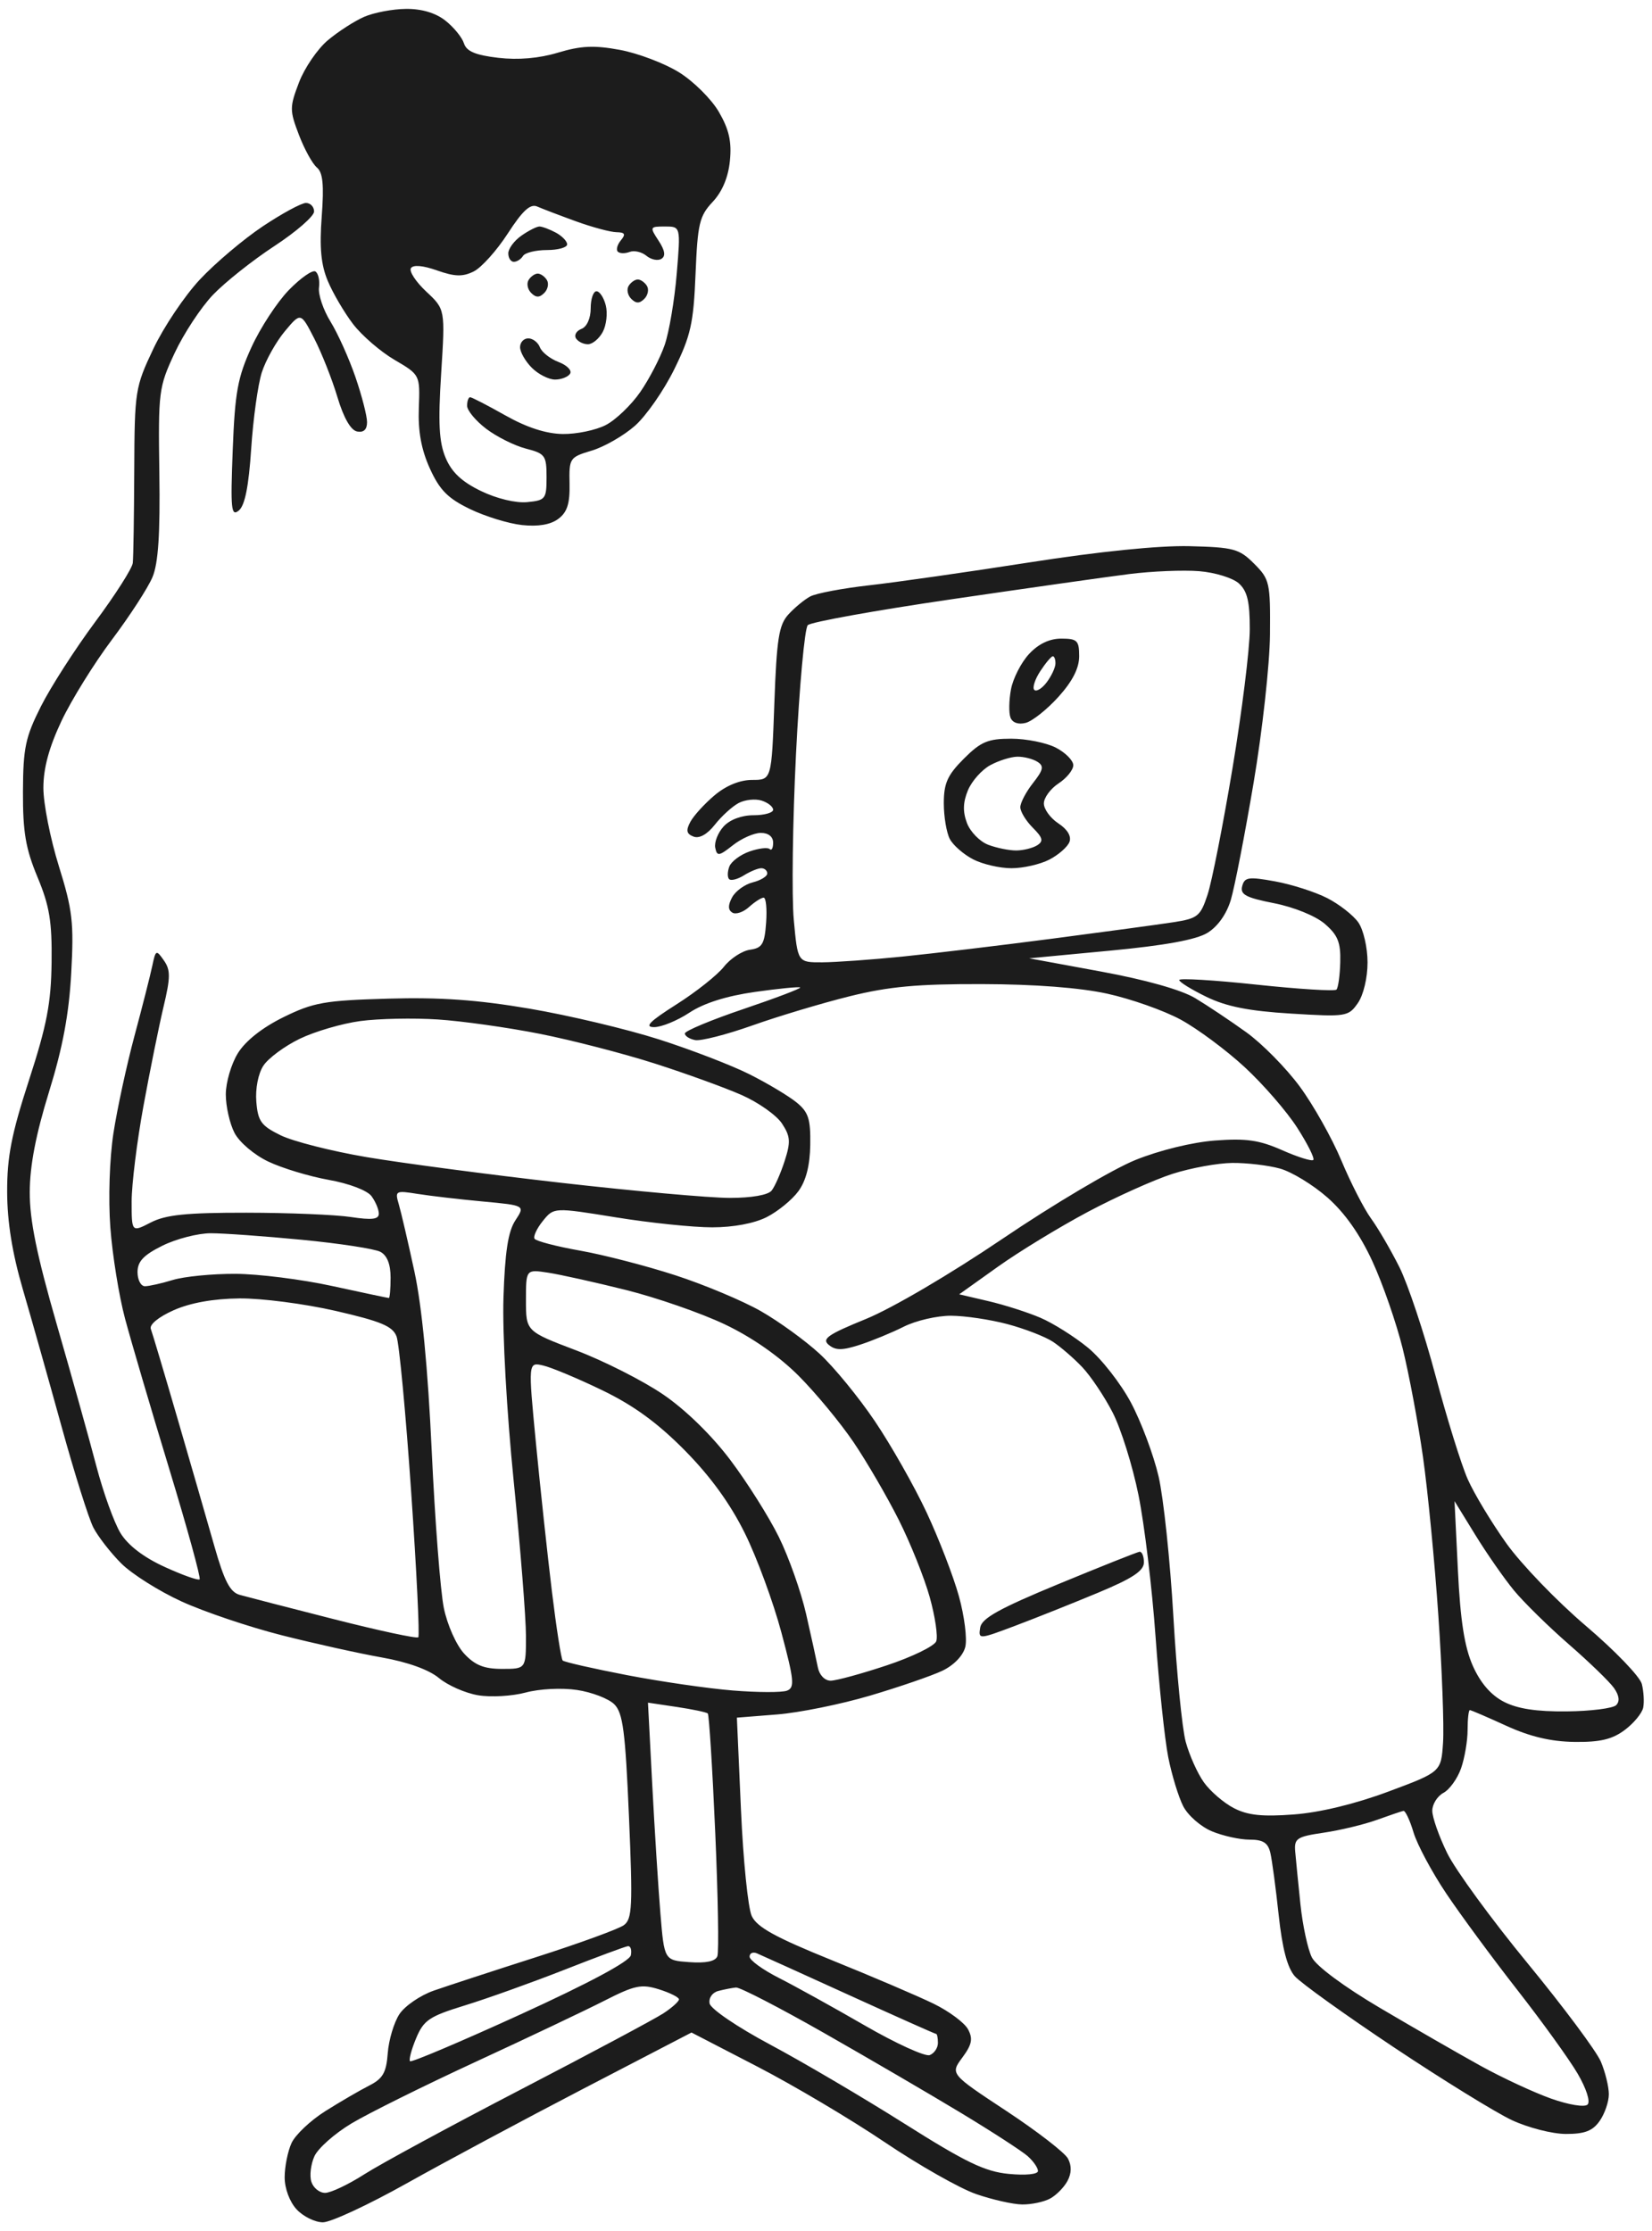 <svg width="160" height="216" viewBox="0 0 160 216" fill="none" xmlns="http://www.w3.org/2000/svg">
<path fill-rule="evenodd" clip-rule="evenodd" d="M35.265 1.631C34.325 2.042 32.74 3.065 31.744 3.905C30.747 4.745 29.494 6.579 28.959 7.98C28.044 10.376 28.044 10.681 28.948 13.049C29.477 14.436 30.261 15.861 30.689 16.216C31.272 16.7 31.39 17.892 31.16 20.963C30.933 23.975 31.089 25.632 31.747 27.202C32.239 28.377 33.337 30.25 34.185 31.362C35.035 32.476 36.844 34.039 38.207 34.838C40.684 36.29 40.684 36.29 40.564 39.512C40.481 41.766 40.802 43.523 41.633 45.358C42.577 47.441 43.373 48.248 45.508 49.281C46.985 49.996 49.261 50.696 50.565 50.835C52.125 51.002 53.325 50.797 54.075 50.235C54.936 49.59 55.202 48.757 55.162 46.833C55.111 44.356 55.169 44.268 57.309 43.627C58.519 43.265 60.397 42.188 61.483 41.235C62.569 40.282 64.286 37.819 65.299 35.761C66.9 32.509 67.169 31.306 67.364 26.548C67.565 21.652 67.739 20.914 69.02 19.55C69.952 18.557 70.535 17.168 70.694 15.56C70.877 13.707 70.611 12.534 69.624 10.834C68.902 9.592 67.16 7.864 65.754 6.994C64.347 6.124 61.773 5.15 60.034 4.828C57.55 4.369 56.266 4.426 54.049 5.095C52.206 5.65 50.191 5.824 48.247 5.596C46.049 5.337 45.181 4.971 44.935 4.197C44.752 3.621 43.943 2.629 43.135 1.994C42.184 1.246 40.84 0.847 39.321 0.862C38.031 0.874 36.206 1.22 35.265 1.631ZM25.445 21.916C23.579 23.163 20.839 25.478 19.358 27.062C17.878 28.645 15.85 31.665 14.851 33.772C13.087 37.496 13.034 37.83 13.002 45.584C12.983 49.974 12.92 53.991 12.859 54.512C12.799 55.034 11.162 57.599 9.22 60.212C7.278 62.826 4.913 66.504 3.966 68.385C2.458 71.376 2.24 72.412 2.224 76.65C2.209 80.553 2.482 82.159 3.63 84.915C4.797 87.714 5.045 89.214 4.996 93.18C4.948 97.119 4.538 99.25 2.808 104.579C1.109 109.81 0.682 111.999 0.693 115.409C0.702 118.315 1.187 121.327 2.207 124.814C3.032 127.636 4.725 133.628 5.967 138.13C7.209 142.632 8.595 147.029 9.046 147.902C9.498 148.774 10.708 150.331 11.736 151.36C12.764 152.39 15.401 154.052 17.595 155.055C19.79 156.057 24.15 157.527 27.285 158.321C30.42 159.115 34.781 160.082 36.975 160.47C39.475 160.912 41.543 161.657 42.513 162.464C43.364 163.173 45.067 163.923 46.297 164.13C47.526 164.338 49.601 164.22 50.907 163.869C52.257 163.505 54.409 163.398 55.892 163.62C57.328 163.836 58.951 164.46 59.498 165.007C60.332 165.841 60.563 167.611 60.916 175.861C61.29 184.581 61.233 185.795 60.421 186.39C59.916 186.759 56.101 188.149 51.944 189.48C47.787 190.81 43.316 192.272 42.009 192.728C40.702 193.185 39.204 194.213 38.68 195.012C38.156 195.811 37.65 197.508 37.555 198.782C37.414 200.672 37.083 201.25 35.754 201.923C34.858 202.377 32.948 203.489 31.509 204.394C30.07 205.3 28.595 206.694 28.232 207.492C27.868 208.29 27.57 209.78 27.57 210.804C27.57 211.888 28.055 213.185 28.733 213.912C29.372 214.598 30.516 215.159 31.275 215.159C32.035 215.159 35.679 213.465 39.376 211.395C43.072 209.325 50.793 205.19 56.534 202.207L66.974 196.784L73.349 200.082C76.856 201.896 82.412 205.192 85.695 207.406C88.979 209.62 92.955 211.877 94.531 212.422C96.106 212.967 98.118 213.42 99.001 213.431C99.883 213.441 101.096 213.187 101.695 212.866C102.294 212.545 103.055 211.776 103.387 211.156C103.788 210.407 103.803 209.679 103.432 208.985C103.124 208.411 100.434 206.333 97.452 204.367C92.032 200.793 92.032 200.793 93.203 199.21C94.135 197.949 94.248 197.391 93.757 196.473C93.417 195.839 91.917 194.724 90.422 193.994C88.928 193.265 84.499 191.372 80.58 189.788C75.09 187.567 73.306 186.584 72.806 185.501C72.448 184.727 71.978 180.091 71.763 175.197L71.369 166.299L75.262 165.99C77.404 165.82 81.459 164.999 84.274 164.164C87.089 163.331 90.234 162.249 91.263 161.761C92.377 161.232 93.276 160.301 93.489 159.457C93.684 158.678 93.406 156.464 92.871 154.537C92.337 152.611 90.928 148.961 89.741 146.427C88.555 143.893 86.299 139.917 84.729 137.592C83.16 135.267 80.751 132.329 79.375 131.064C78.001 129.799 75.446 127.946 73.7 126.948C71.953 125.949 68.234 124.388 65.435 123.477C62.636 122.566 58.474 121.489 56.187 121.084C53.9 120.679 51.914 120.161 51.773 119.933C51.632 119.705 51.995 118.927 52.581 118.204C53.645 116.89 53.645 116.89 59.638 117.859C62.934 118.393 67.135 118.829 68.973 118.828C71.028 118.828 73.068 118.444 74.27 117.831C75.345 117.283 76.721 116.157 77.327 115.329C78.066 114.321 78.445 112.835 78.475 110.835C78.513 108.324 78.298 107.666 77.13 106.72C76.365 106.101 74.328 104.883 72.602 104.015C70.877 103.146 66.921 101.623 63.813 100.629C60.704 99.636 55.068 98.298 51.29 97.656C46.229 96.797 42.614 96.541 37.562 96.687C31.431 96.863 30.362 97.053 27.457 98.479C25.406 99.487 23.779 100.771 23.04 101.967C22.396 103.007 21.87 104.803 21.87 105.958C21.87 107.112 22.248 108.787 22.71 109.679C23.181 110.591 24.618 111.812 25.988 112.463C27.328 113.101 29.964 113.898 31.845 114.234C33.807 114.584 35.569 115.254 35.978 115.806C36.37 116.335 36.69 117.098 36.69 117.503C36.69 118.057 36.025 118.137 33.983 117.829C32.494 117.604 27.941 117.416 23.865 117.412C18.044 117.406 16.058 117.609 14.603 118.358C12.75 119.312 12.75 119.312 12.75 116.32C12.75 114.675 13.263 110.527 13.89 107.102C14.517 103.677 15.393 99.348 15.837 97.482C16.519 94.616 16.524 93.918 15.869 92.983C15.13 91.928 15.077 91.953 14.746 93.525C14.555 94.432 13.779 97.483 13.022 100.304C12.265 103.126 11.349 107.358 10.987 109.709C10.609 112.163 10.481 116.049 10.686 118.829C10.883 121.494 11.523 125.47 12.11 127.664C12.697 129.859 14.616 136.382 16.375 142.161C18.134 147.939 19.465 152.775 19.333 152.907C19.201 153.039 17.673 152.496 15.937 151.701C13.896 150.767 12.386 149.608 11.665 148.422C11.051 147.412 10.005 144.509 9.339 141.97C8.675 139.432 6.947 133.25 5.5 128.234C3.559 121.505 2.872 118.143 2.881 115.409C2.889 112.864 3.472 109.831 4.745 105.719C6.075 101.422 6.682 98.175 6.899 94.202C7.165 89.314 7.025 88.109 5.701 83.859C4.875 81.212 4.2 77.803 4.201 76.281C4.201 74.378 4.748 72.359 5.952 69.809C6.915 67.772 9.117 64.224 10.845 61.926C12.573 59.627 14.339 56.904 14.769 55.875C15.332 54.529 15.518 51.694 15.433 45.803C15.319 37.894 15.372 37.484 16.913 34.184C17.791 32.303 19.459 29.77 20.617 28.555C21.777 27.339 24.456 25.21 26.573 23.824C28.689 22.439 30.42 20.932 30.42 20.477C30.42 20.022 30.065 19.649 29.63 19.649C29.196 19.649 27.313 20.67 25.445 21.916ZM49.181 22.605C48.111 24.259 46.624 25.913 45.877 26.283C44.813 26.81 44.044 26.788 42.329 26.183C40.955 25.698 40.012 25.617 39.797 25.966C39.608 26.271 40.279 27.291 41.287 28.234C43.12 29.947 43.12 29.947 42.728 36.15C42.423 40.962 42.519 42.794 43.155 44.315C43.739 45.714 44.72 46.638 46.576 47.536C48.107 48.277 49.951 48.721 51.057 48.615C52.833 48.444 52.935 48.312 52.935 46.191C52.935 44.104 52.796 43.911 50.94 43.435C49.843 43.153 48.111 42.29 47.093 41.517C46.074 40.744 45.24 39.74 45.24 39.285C45.24 38.831 45.373 38.459 45.534 38.459C45.695 38.459 47.232 39.252 48.949 40.221C51.017 41.388 52.889 41.995 54.498 42.019C55.833 42.039 57.712 41.649 58.673 41.152C59.634 40.655 61.134 39.219 62.006 37.96C62.878 36.702 63.944 34.65 64.375 33.401C64.805 32.152 65.329 29.06 65.54 26.53C65.924 21.93 65.924 21.93 64.404 21.93C62.929 21.93 62.911 21.971 63.783 23.302C64.407 24.253 64.49 24.793 64.057 25.061C63.712 25.274 63.06 25.14 62.608 24.765C62.155 24.389 61.422 24.221 60.979 24.391C60.535 24.562 60.02 24.55 59.836 24.365C59.651 24.18 59.786 23.685 60.135 23.264C60.627 22.671 60.53 22.495 59.702 22.481C59.116 22.47 57.353 21.997 55.785 21.428C54.218 20.859 52.528 20.215 52.031 19.996C51.362 19.703 50.619 20.383 49.181 22.605ZM50.498 22.817C49.8 23.305 49.23 24.074 49.23 24.527C49.23 24.98 49.471 25.349 49.767 25.349C50.062 25.349 50.462 25.093 50.655 24.779C50.849 24.466 51.89 24.209 52.969 24.209C54.048 24.209 54.93 23.962 54.93 23.659C54.93 23.357 54.434 22.844 53.828 22.519C53.221 22.195 52.509 21.93 52.245 21.93C51.98 21.93 51.194 22.329 50.498 22.817ZM27.978 28.08C26.846 29.243 25.216 31.733 24.356 33.614C23.017 36.541 22.755 37.978 22.539 43.58C22.317 49.329 22.39 50.041 23.135 49.423C23.719 48.938 24.09 47.08 24.328 43.446C24.518 40.547 24.982 37.217 25.359 36.047C25.737 34.877 26.739 33.089 27.587 32.073C29.128 30.227 29.128 30.227 30.438 32.775C31.157 34.178 32.169 36.735 32.684 38.458C33.281 40.452 33.973 41.659 34.587 41.777C35.221 41.899 35.55 41.59 35.55 40.871C35.55 40.27 35.042 38.301 34.421 36.496C33.8 34.691 32.716 32.282 32.013 31.144C31.309 30.005 30.806 28.517 30.896 27.836C30.985 27.155 30.828 26.456 30.547 26.283C30.265 26.109 29.109 26.918 27.978 28.08ZM51.195 27.109C50.984 27.45 51.097 28.014 51.446 28.363C51.912 28.829 52.249 28.829 52.715 28.363C53.064 28.014 53.176 27.45 52.966 27.109C52.755 26.768 52.357 26.489 52.08 26.489C51.804 26.489 51.406 26.768 51.195 27.109ZM60.885 27.679C60.674 28.02 60.787 28.584 61.136 28.933C61.602 29.399 61.939 29.399 62.405 28.933C62.754 28.584 62.867 28.02 62.656 27.679C62.445 27.338 62.047 27.059 61.77 27.059C61.494 27.059 61.096 27.338 60.885 27.679ZM57.21 29.849C57.21 30.818 56.843 31.638 56.319 31.84C55.829 32.028 55.588 32.44 55.783 32.755C55.978 33.071 56.498 33.33 56.939 33.33C57.38 33.33 58.028 32.792 58.379 32.136C58.73 31.48 58.862 30.326 58.673 29.572C58.484 28.817 58.077 28.2 57.77 28.2C57.462 28.2 57.21 28.942 57.21 29.849ZM50.37 33.614C50.37 34.085 50.883 34.983 51.51 35.609C52.137 36.236 53.148 36.749 53.757 36.749C54.365 36.749 55.022 36.492 55.216 36.178C55.41 35.864 54.906 35.355 54.095 35.047C53.284 34.739 52.472 34.098 52.29 33.623C52.108 33.148 51.601 32.76 51.164 32.76C50.728 32.76 50.37 33.144 50.37 33.614ZM99.675 54.455C93.719 55.385 86.745 56.381 84.178 56.669C81.61 56.957 79.043 57.442 78.471 57.748C77.9 58.054 76.945 58.843 76.348 59.502C75.434 60.512 75.222 61.865 74.997 68.105C74.729 75.51 74.729 75.51 72.853 75.51C71.664 75.51 70.332 76.053 69.211 76.996C68.24 77.813 67.183 78.972 66.863 79.57C66.416 80.403 66.488 80.736 67.171 80.997C67.727 81.211 68.499 80.781 69.234 79.846C69.88 79.024 70.912 78.083 71.526 77.754C72.14 77.425 73.147 77.316 73.762 77.511C74.377 77.707 74.88 78.105 74.88 78.398C74.88 78.69 74.022 78.93 72.974 78.93C71.816 78.93 70.677 79.36 70.074 80.027C69.528 80.631 69.167 81.553 69.273 82.076C69.444 82.924 69.632 82.897 70.98 81.834C71.813 81.177 73.032 80.639 73.688 80.639C74.421 80.639 74.88 81.005 74.88 81.59C74.88 82.112 74.73 82.389 74.547 82.206C74.363 82.023 73.486 82.126 72.597 82.436C71.709 82.746 70.827 83.403 70.638 83.896C70.449 84.389 70.439 84.938 70.618 85.117C70.796 85.295 71.44 85.13 72.049 84.75C72.657 84.37 73.415 84.059 73.732 84.059C74.05 84.059 74.31 84.288 74.31 84.568C74.31 84.847 73.677 85.235 72.902 85.429C72.127 85.624 71.229 86.277 70.905 86.882C70.497 87.644 70.503 88.095 70.925 88.356C71.259 88.562 71.985 88.321 72.539 87.82C73.092 87.319 73.732 86.909 73.96 86.909C74.189 86.909 74.297 87.999 74.2 89.332C74.051 91.403 73.825 91.783 72.641 91.95C71.879 92.058 70.742 92.799 70.113 93.598C69.485 94.398 67.415 96.039 65.513 97.245C62.907 98.898 62.375 99.44 63.35 99.444C64.062 99.447 65.601 98.816 66.771 98.043C68.159 97.124 70.361 96.428 73.113 96.037C75.433 95.709 77.406 95.515 77.498 95.607C77.591 95.699 75.116 96.639 71.998 97.694C68.881 98.749 66.33 99.814 66.33 100.059C66.33 100.305 66.779 100.593 67.328 100.699C67.877 100.805 70.377 100.165 72.885 99.276C75.393 98.386 79.626 97.118 82.29 96.457C86.089 95.515 88.859 95.26 95.115 95.278C100.222 95.291 104.589 95.625 107.243 96.207C109.523 96.706 112.716 97.832 114.338 98.71C115.959 99.587 118.752 101.658 120.544 103.313C122.336 104.967 124.627 107.606 125.634 109.177C126.642 110.747 127.345 112.154 127.197 112.303C127.048 112.452 125.689 112.026 124.176 111.357C121.964 110.378 120.692 110.196 117.676 110.423C115.471 110.59 112.291 111.368 109.958 112.312C107.776 113.194 102.004 116.614 97.133 119.911C92.041 123.356 86.394 126.671 83.851 127.707C80.177 129.203 79.569 129.627 80.266 130.206C80.928 130.755 81.564 130.754 83.266 130.204C84.454 129.82 86.377 129.027 87.54 128.443C88.703 127.858 90.755 127.382 92.1 127.386C93.445 127.39 95.908 127.756 97.574 128.199C99.239 128.643 101.214 129.406 101.963 129.897C102.712 130.388 103.997 131.497 104.817 132.362C105.638 133.227 106.965 135.206 107.765 136.761C108.565 138.315 109.69 141.906 110.264 144.741C110.838 147.575 111.582 153.742 111.917 158.444C112.251 163.147 112.805 168.405 113.147 170.129C113.49 171.854 114.143 173.99 114.599 174.877C115.053 175.764 116.298 176.854 117.365 177.299C118.431 177.745 120.077 178.109 121.021 178.109C122.334 178.109 122.809 178.412 123.037 179.392C123.202 180.098 123.564 182.805 123.843 185.408C124.192 188.657 124.683 190.517 125.408 191.336C125.989 191.993 130.313 195.093 135.015 198.226C139.718 201.359 144.848 204.524 146.415 205.26C147.983 205.996 150.341 206.601 151.655 206.604C153.483 206.608 154.255 206.311 154.933 205.342C155.421 204.646 155.82 203.484 155.82 202.759C155.82 202.035 155.474 200.618 155.05 199.609C154.626 198.6 151.431 194.312 147.95 190.079C144.468 185.847 140.967 181.054 140.17 179.428C139.372 177.802 138.72 175.951 138.72 175.315C138.72 174.68 139.207 173.899 139.801 173.581C140.394 173.264 141.164 172.191 141.51 171.197C141.857 170.202 142.14 168.53 142.14 167.48C142.14 166.429 142.238 165.569 142.356 165.569C142.476 165.569 144.064 166.252 145.886 167.086C148.176 168.135 150.212 168.617 152.476 168.648C154.961 168.682 156.14 168.404 157.354 167.498C158.235 166.841 159.042 165.862 159.149 165.322C159.255 164.781 159.195 163.756 159.016 163.043C158.837 162.33 156.4 159.799 153.6 157.417C150.8 155.036 147.332 151.437 145.892 149.42C144.453 147.402 142.768 144.608 142.15 143.209C141.532 141.811 140.128 137.295 139.03 133.174C137.934 129.054 136.36 124.332 135.535 122.683C134.709 121.034 133.474 118.915 132.79 117.974C132.106 117.034 130.812 114.507 129.914 112.359C129.017 110.211 127.205 106.989 125.887 105.199C124.569 103.409 122.237 101.042 120.703 99.94C119.17 98.837 116.946 97.352 115.762 96.641C114.422 95.836 110.978 94.863 106.642 94.065L99.675 92.782L107.501 92.041C112.804 91.54 115.845 90.985 116.935 90.322C117.934 89.715 118.795 88.504 119.207 87.129C119.572 85.911 120.565 80.811 121.413 75.794C122.262 70.778 122.976 64.308 123.001 61.416C123.043 56.401 122.972 56.083 121.465 54.576C120.02 53.129 119.485 52.985 115.195 52.879C112.258 52.806 106.457 53.395 99.675 54.455ZM109.365 55.579C107.171 55.856 99.391 56.96 92.078 58.032C84.765 59.103 78.536 60.226 78.235 60.526C77.935 60.827 77.422 66.437 77.095 72.993C76.768 79.55 76.671 86.774 76.879 89.047C77.258 93.18 77.258 93.18 79.631 93.17C80.937 93.164 84.442 92.913 87.42 92.612C90.399 92.311 96.939 91.529 101.955 90.874C106.971 90.219 112.229 89.506 113.64 89.289C116.005 88.924 116.262 88.718 116.956 86.619C117.37 85.368 118.457 79.856 119.372 74.37C120.288 68.883 121.04 62.831 121.044 60.92C121.049 58.249 120.805 57.224 119.988 56.485C119.405 55.957 117.673 55.423 116.141 55.3C114.609 55.177 111.56 55.302 109.365 55.579ZM99.661 63.324C98.899 64.146 98.114 65.683 97.916 66.739C97.717 67.796 97.696 69.027 97.868 69.476C98.059 69.974 98.635 70.172 99.347 69.986C99.989 69.818 101.416 68.683 102.517 67.463C103.869 65.967 104.52 64.691 104.52 63.538C104.52 62.014 104.333 61.83 102.783 61.83C101.641 61.83 100.572 62.341 99.661 63.324ZM100.752 64.982C100.231 65.776 99.972 66.591 100.174 66.793C100.376 66.995 100.916 66.667 101.373 66.063C101.83 65.459 102.212 64.644 102.222 64.252C102.232 63.86 102.118 63.539 101.968 63.539C101.819 63.539 101.271 64.189 100.752 64.982ZM93.348 73.457C91.765 75.041 91.41 75.83 91.41 77.77C91.41 79.076 91.674 80.638 91.998 81.241C92.32 81.844 93.334 82.725 94.249 83.199C95.164 83.672 96.837 84.059 97.965 84.059C99.094 84.059 100.742 83.684 101.629 83.226C102.517 82.767 103.393 81.998 103.578 81.517C103.788 80.969 103.387 80.297 102.507 79.72C101.734 79.213 101.1 78.344 101.1 77.79C101.1 77.235 101.742 76.361 102.525 75.847C103.309 75.333 103.95 74.541 103.95 74.086C103.95 73.631 103.193 72.868 102.269 72.389C101.344 71.911 99.394 71.519 97.937 71.519C95.683 71.519 94.997 71.809 93.348 73.457ZM95.906 74.085C95.087 74.529 94.114 75.626 93.743 76.522C93.263 77.681 93.238 78.593 93.654 79.69C93.977 80.537 94.902 81.482 95.712 81.79C96.522 82.097 97.745 82.346 98.43 82.341C99.115 82.336 100.026 82.109 100.455 81.838C101.084 81.439 101.002 81.111 100.028 80.137C99.364 79.473 98.82 78.579 98.82 78.151C98.82 77.723 99.371 76.672 100.046 75.816C101.057 74.53 101.132 74.169 100.473 73.752C100.034 73.474 99.162 73.253 98.535 73.261C97.908 73.269 96.726 73.639 95.906 74.085ZM120.309 85.795C120.096 86.608 120.658 86.908 123.402 87.448C125.33 87.828 127.416 88.677 128.312 89.447C129.57 90.529 129.857 91.24 129.807 93.146C129.773 94.443 129.607 95.644 129.437 95.813C129.267 95.983 125.771 95.764 121.669 95.327C117.567 94.889 114.21 94.689 114.21 94.882C114.21 95.075 115.398 95.809 116.849 96.514C118.785 97.455 120.961 97.886 125.025 98.133C130.382 98.46 130.593 98.427 131.506 97.123C132.05 96.348 132.45 94.673 132.45 93.18C132.45 91.745 132.051 90.013 131.558 89.309C131.067 88.608 129.707 87.546 128.537 86.948C127.366 86.351 125.094 85.624 123.488 85.332C120.925 84.866 120.537 84.922 120.309 85.795ZM34.902 98.855C33.135 99.091 30.493 99.864 29.03 100.572C27.568 101.28 25.983 102.452 25.509 103.176C25.006 103.943 24.721 105.401 24.826 106.674C24.981 108.563 25.296 108.996 27.185 109.919C28.384 110.505 32.103 111.45 35.45 112.02C38.797 112.59 47.309 113.714 54.367 114.518C61.424 115.322 68.767 115.979 70.685 115.979C72.792 115.979 74.395 115.698 74.736 115.267C75.047 114.875 75.615 113.583 75.998 112.395C76.591 110.551 76.554 110.024 75.739 108.78C75.215 107.98 73.46 106.739 71.841 106.023C70.221 105.308 66.428 103.932 63.412 102.967C60.395 102.001 55.394 100.709 52.297 100.095C49.2 99.481 44.742 98.854 42.39 98.702C40.039 98.549 36.669 98.618 34.902 98.855ZM113.566 113.648C111.8 114.212 108.106 115.871 105.356 117.334C102.606 118.797 98.679 121.19 96.629 122.654L92.901 125.313L95.718 125.97C97.268 126.331 99.541 127.057 100.771 127.585C102.001 128.112 104.07 129.414 105.369 130.479C106.668 131.543 108.542 133.937 109.534 135.798C110.526 137.659 111.73 140.873 112.21 142.94C112.689 145.007 113.334 151.105 113.643 156.489C113.952 161.874 114.489 167.336 114.836 168.627C115.184 169.918 115.975 171.686 116.594 172.555C117.214 173.425 118.521 174.551 119.499 175.057C120.85 175.755 122.25 175.903 125.308 175.672C127.838 175.481 131.24 174.658 134.456 173.461C139.575 171.554 139.575 171.554 139.763 168.704C139.867 167.137 139.663 161.622 139.31 156.449C138.957 151.277 138.287 144.351 137.819 141.059C137.352 137.768 136.468 133.049 135.856 130.574C135.244 128.099 133.924 124.296 132.922 122.123C131.72 119.515 130.241 117.415 128.568 115.943C127.175 114.716 125.106 113.455 123.97 113.139C122.834 112.824 120.751 112.578 119.34 112.593C117.93 112.608 115.331 113.083 113.566 113.648ZM38.626 116.605C38.847 117.358 39.528 120.283 40.137 123.104C40.862 126.461 41.443 132.472 41.814 140.489C42.127 147.23 42.654 154.068 42.987 155.686C43.324 157.328 44.194 159.279 44.958 160.103C45.996 161.223 46.883 161.579 48.633 161.579C50.94 161.579 50.94 161.579 50.94 158.389C50.94 156.634 50.407 149.901 49.755 143.427C49.072 136.653 48.651 129.099 48.762 125.636C48.904 121.223 49.21 119.23 49.91 118.162C50.864 116.706 50.864 116.706 46.77 116.326C44.518 116.117 41.673 115.786 40.448 115.591C38.306 115.249 38.237 115.287 38.626 116.605ZM15.743 120.599C13.901 121.511 13.32 122.126 13.32 123.164C13.32 123.915 13.642 124.529 14.037 124.529C14.431 124.529 15.649 124.256 16.744 123.922C17.839 123.588 20.558 123.322 22.785 123.33C25.012 123.337 29.233 123.867 32.163 124.507C35.094 125.146 37.568 125.669 37.661 125.669C37.754 125.669 37.83 124.781 37.83 123.694C37.83 122.394 37.49 121.54 36.833 121.195C36.284 120.907 32.872 120.384 29.25 120.035C25.628 119.686 21.653 119.399 20.415 119.4C19.178 119.4 17.076 119.94 15.743 120.599ZM50.94 125.892C50.94 128.893 50.94 128.893 55.81 130.743C58.488 131.76 62.271 133.677 64.217 135.002C66.38 136.473 68.91 138.939 70.725 141.342C72.358 143.505 74.478 146.867 75.437 148.814C76.395 150.76 77.58 154.108 78.071 156.253C78.56 158.399 79.074 160.731 79.212 161.437C79.356 162.176 79.88 162.719 80.447 162.719C80.989 162.719 83.439 162.051 85.892 161.234C88.346 160.417 90.498 159.369 90.676 158.905C90.854 158.441 90.573 156.525 90.051 154.648C89.529 152.771 88.176 149.394 87.044 147.145C85.912 144.895 83.944 141.515 82.671 139.634C81.397 137.753 79.003 134.859 77.35 133.202C75.449 131.297 72.819 129.465 70.19 128.217C67.905 127.132 63.601 125.636 60.625 124.893C57.65 124.15 54.254 123.396 53.078 123.217C50.94 122.891 50.94 122.891 50.94 125.892ZM16.822 126.852C15.359 127.501 14.45 128.245 14.607 128.664C14.754 129.055 15.92 132.965 17.197 137.354C18.475 141.743 20.08 147.3 20.764 149.704C21.728 153.091 22.28 154.149 23.221 154.412C23.889 154.599 27.994 155.658 32.343 156.766C36.692 157.873 40.368 158.662 40.512 158.518C40.656 158.374 40.345 152.037 39.822 144.434C39.299 136.833 38.662 130.062 38.406 129.39C38.03 128.4 36.903 127.928 32.506 126.918C29.517 126.231 25.324 125.688 23.188 125.71C20.662 125.736 18.438 126.135 16.822 126.852ZM51.909 139.742C52.327 144.071 53.021 150.514 53.451 154.058C53.882 157.603 54.352 160.621 54.498 160.767C54.643 160.912 57.429 161.546 60.688 162.175C63.948 162.804 68.58 163.477 70.982 163.67C73.383 163.863 75.741 163.87 76.222 163.686C76.984 163.393 76.915 162.678 75.678 158.048C74.899 155.131 73.313 150.821 72.153 148.469C70.74 145.605 68.822 142.955 66.335 140.436C63.707 137.774 61.379 136.076 58.35 134.612C55.999 133.475 53.417 132.393 52.612 132.207C51.149 131.868 51.149 131.868 51.909 139.742ZM141.202 152.047C141.439 156.895 141.839 159.456 142.64 161.269C143.373 162.926 144.394 164.111 145.644 164.758C146.965 165.441 148.813 165.724 151.753 165.693C154.072 165.669 156.221 165.397 156.53 165.088C156.899 164.718 156.825 164.148 156.314 163.424C155.886 162.819 153.92 160.917 151.945 159.198C149.972 157.479 147.58 155.132 146.631 153.981C145.683 152.83 143.999 150.414 142.89 148.611L140.874 145.334L141.202 152.047ZM102.525 153.359C96.77 155.738 95.074 156.681 94.932 157.586C94.751 158.734 94.8 158.731 98.352 157.393C100.334 156.646 103.944 155.206 106.373 154.194C109.695 152.809 110.79 152.083 110.79 151.266C110.79 150.669 110.598 150.206 110.363 150.239C110.128 150.272 106.601 151.676 102.525 153.359ZM63.17 172.761C63.398 177.113 63.753 182.726 63.96 185.234C64.335 189.794 64.335 189.794 66.763 189.97C68.375 190.086 69.287 189.894 69.478 189.398C69.636 188.986 69.542 183.58 69.271 177.383C69 171.186 68.675 166.017 68.551 165.896C68.427 165.775 67.073 165.49 65.541 165.262L62.757 164.847L63.17 172.761ZM133.342 176.201C132.108 176.646 129.8 177.201 128.212 177.435C125.59 177.821 125.336 177.989 125.444 179.267C125.51 180.041 125.738 182.342 125.951 184.379C126.165 186.417 126.662 188.726 127.056 189.509C127.482 190.354 130.177 192.352 133.675 194.415C136.92 196.329 141.292 198.844 143.391 200.004C145.49 201.163 148.568 202.594 150.231 203.183C151.944 203.789 153.474 204.039 153.759 203.759C154.049 203.474 153.639 202.201 152.794 200.758C151.986 199.379 149.36 195.738 146.959 192.666C144.557 189.593 141.457 185.388 140.07 183.32C138.683 181.251 137.258 178.592 136.904 177.41C136.55 176.227 136.108 175.289 135.923 175.326C135.737 175.363 134.576 175.756 133.342 176.201ZM54.645 190.716C51.51 191.946 47.187 193.494 45.038 194.155C41.57 195.222 41.038 195.58 40.302 197.34C39.846 198.431 39.582 199.431 39.715 199.564C39.848 199.697 44.672 197.651 50.436 195.019C57.06 191.993 60.983 189.89 61.099 189.301C61.201 188.788 61.073 188.394 60.815 188.424C60.556 188.453 57.78 189.484 54.645 190.716ZM72.6 189.439C72.6 189.781 73.87 190.704 75.421 191.49C76.973 192.276 80.719 194.349 83.747 196.097C86.775 197.845 89.609 199.138 90.046 198.97C90.483 198.802 90.84 198.273 90.84 197.792C90.84 197.312 90.762 196.919 90.666 196.919C90.57 196.919 86.787 195.232 82.258 193.17C77.73 191.108 73.705 189.285 73.313 189.119C72.921 188.953 72.6 189.097 72.6 189.439ZM58.553 193.696C56.717 194.631 51.111 197.292 46.095 199.609C41.079 201.926 35.651 204.618 34.034 205.591C32.415 206.563 30.805 207.989 30.453 208.76C30.102 209.53 29.968 210.644 30.156 211.235C30.344 211.826 30.942 212.309 31.487 212.309C32.032 212.309 33.746 211.497 35.296 210.504C36.846 209.511 43.657 205.822 50.43 202.307C57.203 198.791 63.423 195.47 64.253 194.926C65.082 194.383 65.76 193.774 65.76 193.574C65.76 193.373 64.889 192.936 63.825 192.603C62.126 192.071 61.482 192.204 58.553 193.696ZM69.575 192.758C68.989 192.911 68.624 193.434 68.728 193.973C68.83 194.503 71.42 196.26 74.603 197.959C77.734 199.63 83.576 203.068 87.586 205.599C93.542 209.358 95.395 210.251 97.704 210.473C99.341 210.63 100.53 210.511 100.53 210.19C100.53 209.885 100.082 209.238 99.533 208.753C98.984 208.266 96.099 206.396 93.12 204.596C90.142 202.796 84.163 199.307 79.832 196.841C75.502 194.377 71.655 192.389 71.282 192.426C70.91 192.462 70.142 192.612 69.575 192.758Z" fill="#1C1C1C"/>
</svg>
